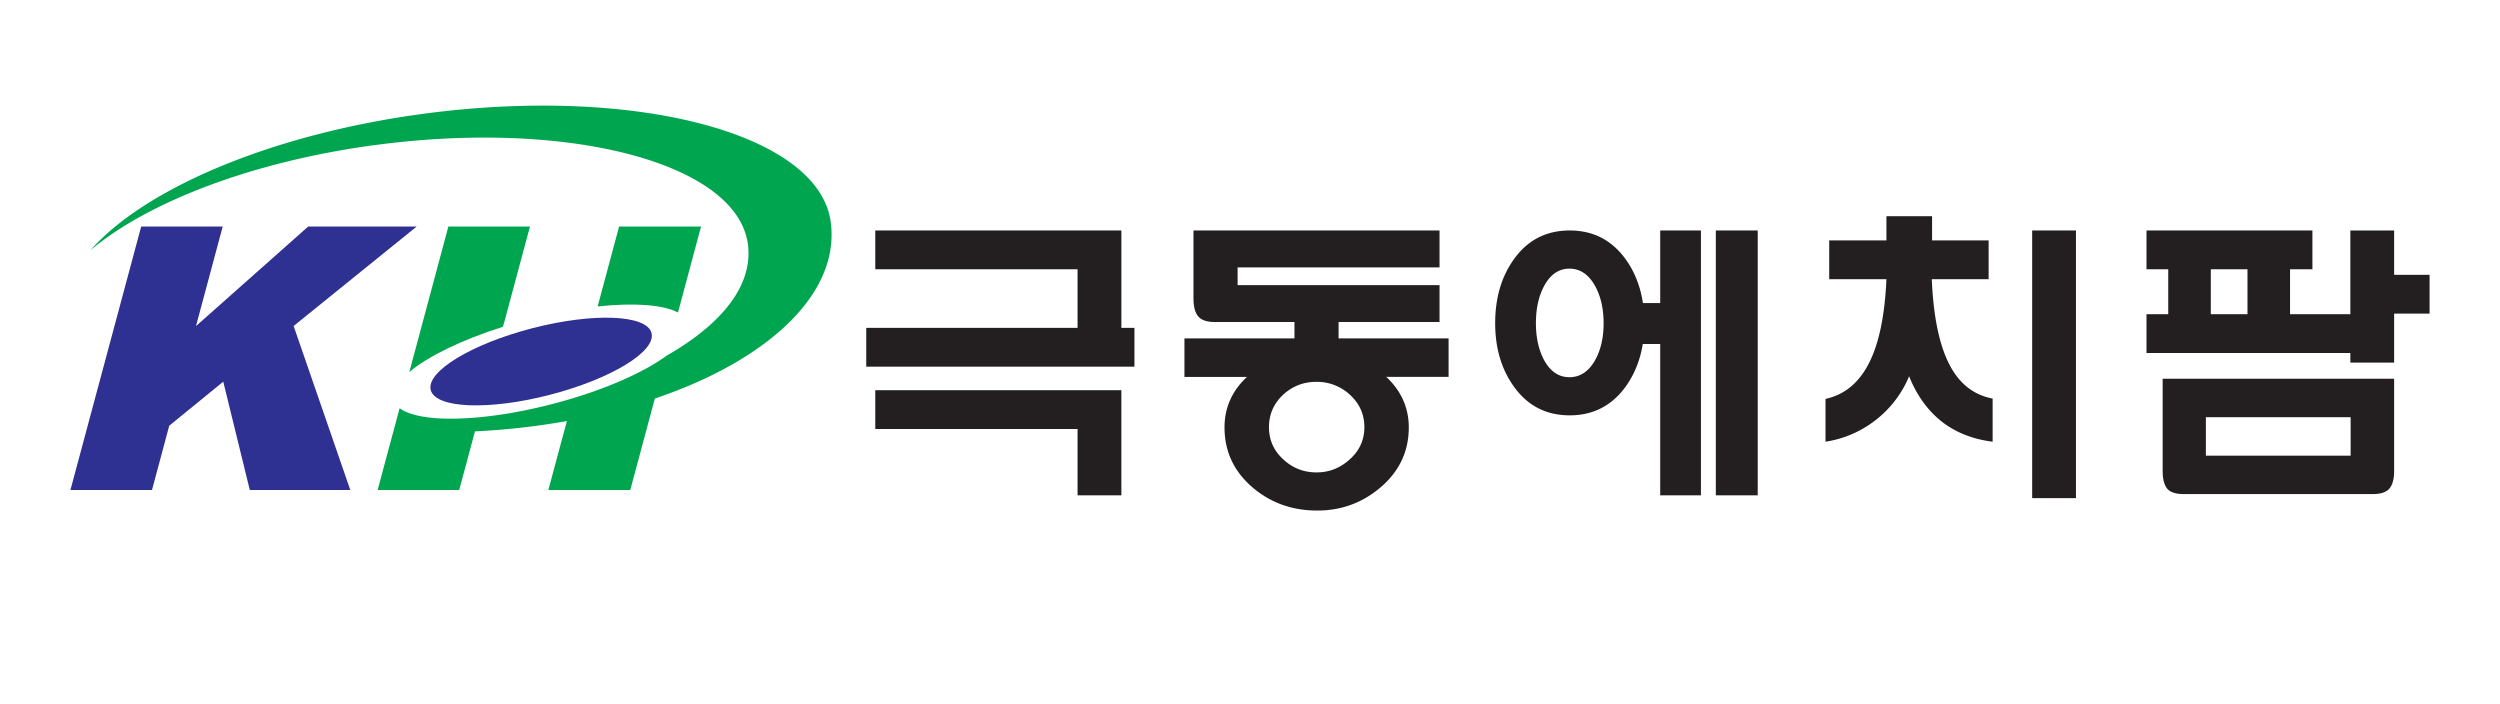 <svg width="142" height="40" viewBox="0 0 142 40" xmlns="http://www.w3.org/2000/svg">
    <g fill="none" fill-rule="evenodd">
        <path d="M0 0h142v40H0z"/>
        <path d="M49.716 13.093v2.2h11.489v3.329H49.203v2.203h15.233v-2.203h-.742v-5.53H49.716zm0 9.071v2.202h11.489v3.769h2.489v-5.97H49.716zM68.988 18.29c-.411 0-.713-.096-.899-.283-.201-.21-.3-.565-.3-1.058v-3.857h13.977v2.095h-11.47v1.007h11.47v2.095H68.988z" fill="#231F20"/>
        <path fill="#231F20" d="M73.525 19.222v-1.354h2.507v1.354h6.248v2.186H67.276v-2.186z"/>
        <path d="M74.815 19.858c1.303 0 2.475.397 3.511 1.196 1.13.869 1.693 1.943 1.693 3.225 0 1.374-.547 2.518-1.638 3.434C77.354 28.572 76.17 29 74.815 29c-1.403 0-2.612-.428-3.639-1.287-1.082-.916-1.623-2.06-1.623-3.434 0-1.292.567-2.367 1.695-3.225 1.036-.8 2.225-1.196 3.567-1.196zm-.038 1.83c-.729 0-1.357.24-1.886.724-.541.503-.813 1.12-.813 1.85 0 .728.272 1.338.813 1.831.53.493 1.157.74 1.886.74.72 0 1.347-.247 1.888-.74.554-.493.831-1.103.831-1.83 0-.732-.277-1.348-.83-1.851a2.745 2.745 0 0 0-1.889-.723zM97.459 28.135h2.38V13.092h-2.38v15.043zm-9.744-11.909c-.317.59-.475 1.298-.475 2.132 0 .824.158 1.527.475 2.116.355.635.83.951 1.43.951.602 0 1.083-.316 1.448-.951.327-.576.492-1.282.492-2.116 0-.834-.165-1.542-.492-2.132-.365-.643-.846-.967-1.447-.967-.601 0-1.076.324-1.43.967zm4.627-1.495c.703.986 1.058 2.196 1.058 3.627 0 1.41-.355 2.61-1.058 3.595-.79 1.093-1.851 1.638-3.18 1.638-1.341 0-2.398-.545-3.176-1.638-.707-.986-1.06-2.185-1.06-3.595 0-1.431.353-2.641 1.06-3.627.778-1.093 1.835-1.64 3.176-1.64 1.329 0 2.39.547 3.18 1.64z" fill="#231F20"/>
        <path fill="#231F20" d="M93.062 17.214H94.3v-4.122h2.313v15.043h-2.313v-8.597h-1.237zM115.427 28.293h2.488V13.092h-2.488v15.201zm-5.701-12.434c.093 2.183.445 3.832 1.056 4.95.555 1.021 1.354 1.632 2.4 1.83v2.45c-1.13-.14-2.093-.522-2.893-1.145-.8-.634-1.417-1.491-1.852-2.572a6.093 6.093 0 0 1-2.011 2.572 6.09 6.09 0 0 1-2.737 1.144v-2.432c1.024-.22 1.818-.844 2.383-1.867.624-1.126.982-2.771 1.077-4.93h-3.25v-2.203h3.25v-1.374h2.593v1.374h3.212v2.203h-3.228zM125.574 17.848h2.083v-2.554h-2.083v2.554zm-.28 8.033h8.222v-2.183h-8.222v2.183zm-2.456-4.369h13.149v5.234c0 .492-.103.845-.317 1.057-.191.174-.484.26-.885.26h-10.748c-.41 0-.71-.086-.898-.26-.2-.212-.3-.565-.3-1.057v-5.234zm7.237-3.664h3.601v2.203h-11.755v-2.203h1.235v-2.554h-1.235v-2.202h9.424v2.202h-1.27v2.554z"/>
        <path fill="#231F20" d="M135.987 17.813v2.783H133.5v-7.504h2.487v2.518H138v2.203z"/>
        <path fill="#2E3092" d="M8.02 12.866h4.63l-1.518 5.656 6.374-5.656h6.162l-6.99 5.65 3.219 9.317h-5.708l-1.508-6.155-3.068 2.502-.98 3.653H4z"/>
        <path d="m28.695 18.104 1.407-5.238h-4.634l-2.217 8.262c1.066-.892 2.978-1.828 5.32-2.568l.124-.456zM38.509 17.75l1.31-4.884h-4.654l-1.219 4.54c2.057-.22 3.721-.103 4.563.344" fill="#00A550"/>
        <path d="M47.187 12.615c-.662-4.994-10.962-7.752-23.01-6.169-8.71 1.148-15.945 4.253-19.042 7.77 3.264-2.743 9.237-5.066 16.271-5.99 11.036-1.453 20.473 1.078 21.075 5.65.304 2.285-1.426 4.504-4.612 6.322-1.36 1-3.73 2.036-6.526 2.758-3.983 1.029-7.519 1.085-8.644.227l-1.25 4.65h4.633l.896-3.331a41.266 41.266 0 0 0 5.221-.586l-1.053 3.917h4.653l1.396-5.193c6.403-2.17 10.53-5.941 9.992-10.025" fill="#00A550"/>
        <path d="M37.006 18.914c.273 1.048-2.317 2.62-5.78 3.513-3.462.895-6.49.772-6.76-.271-.273-1.048 2.315-2.62 5.778-3.515 3.463-.893 6.492-.77 6.762.273" fill="#2E3092"/>
    </g>
</svg>
